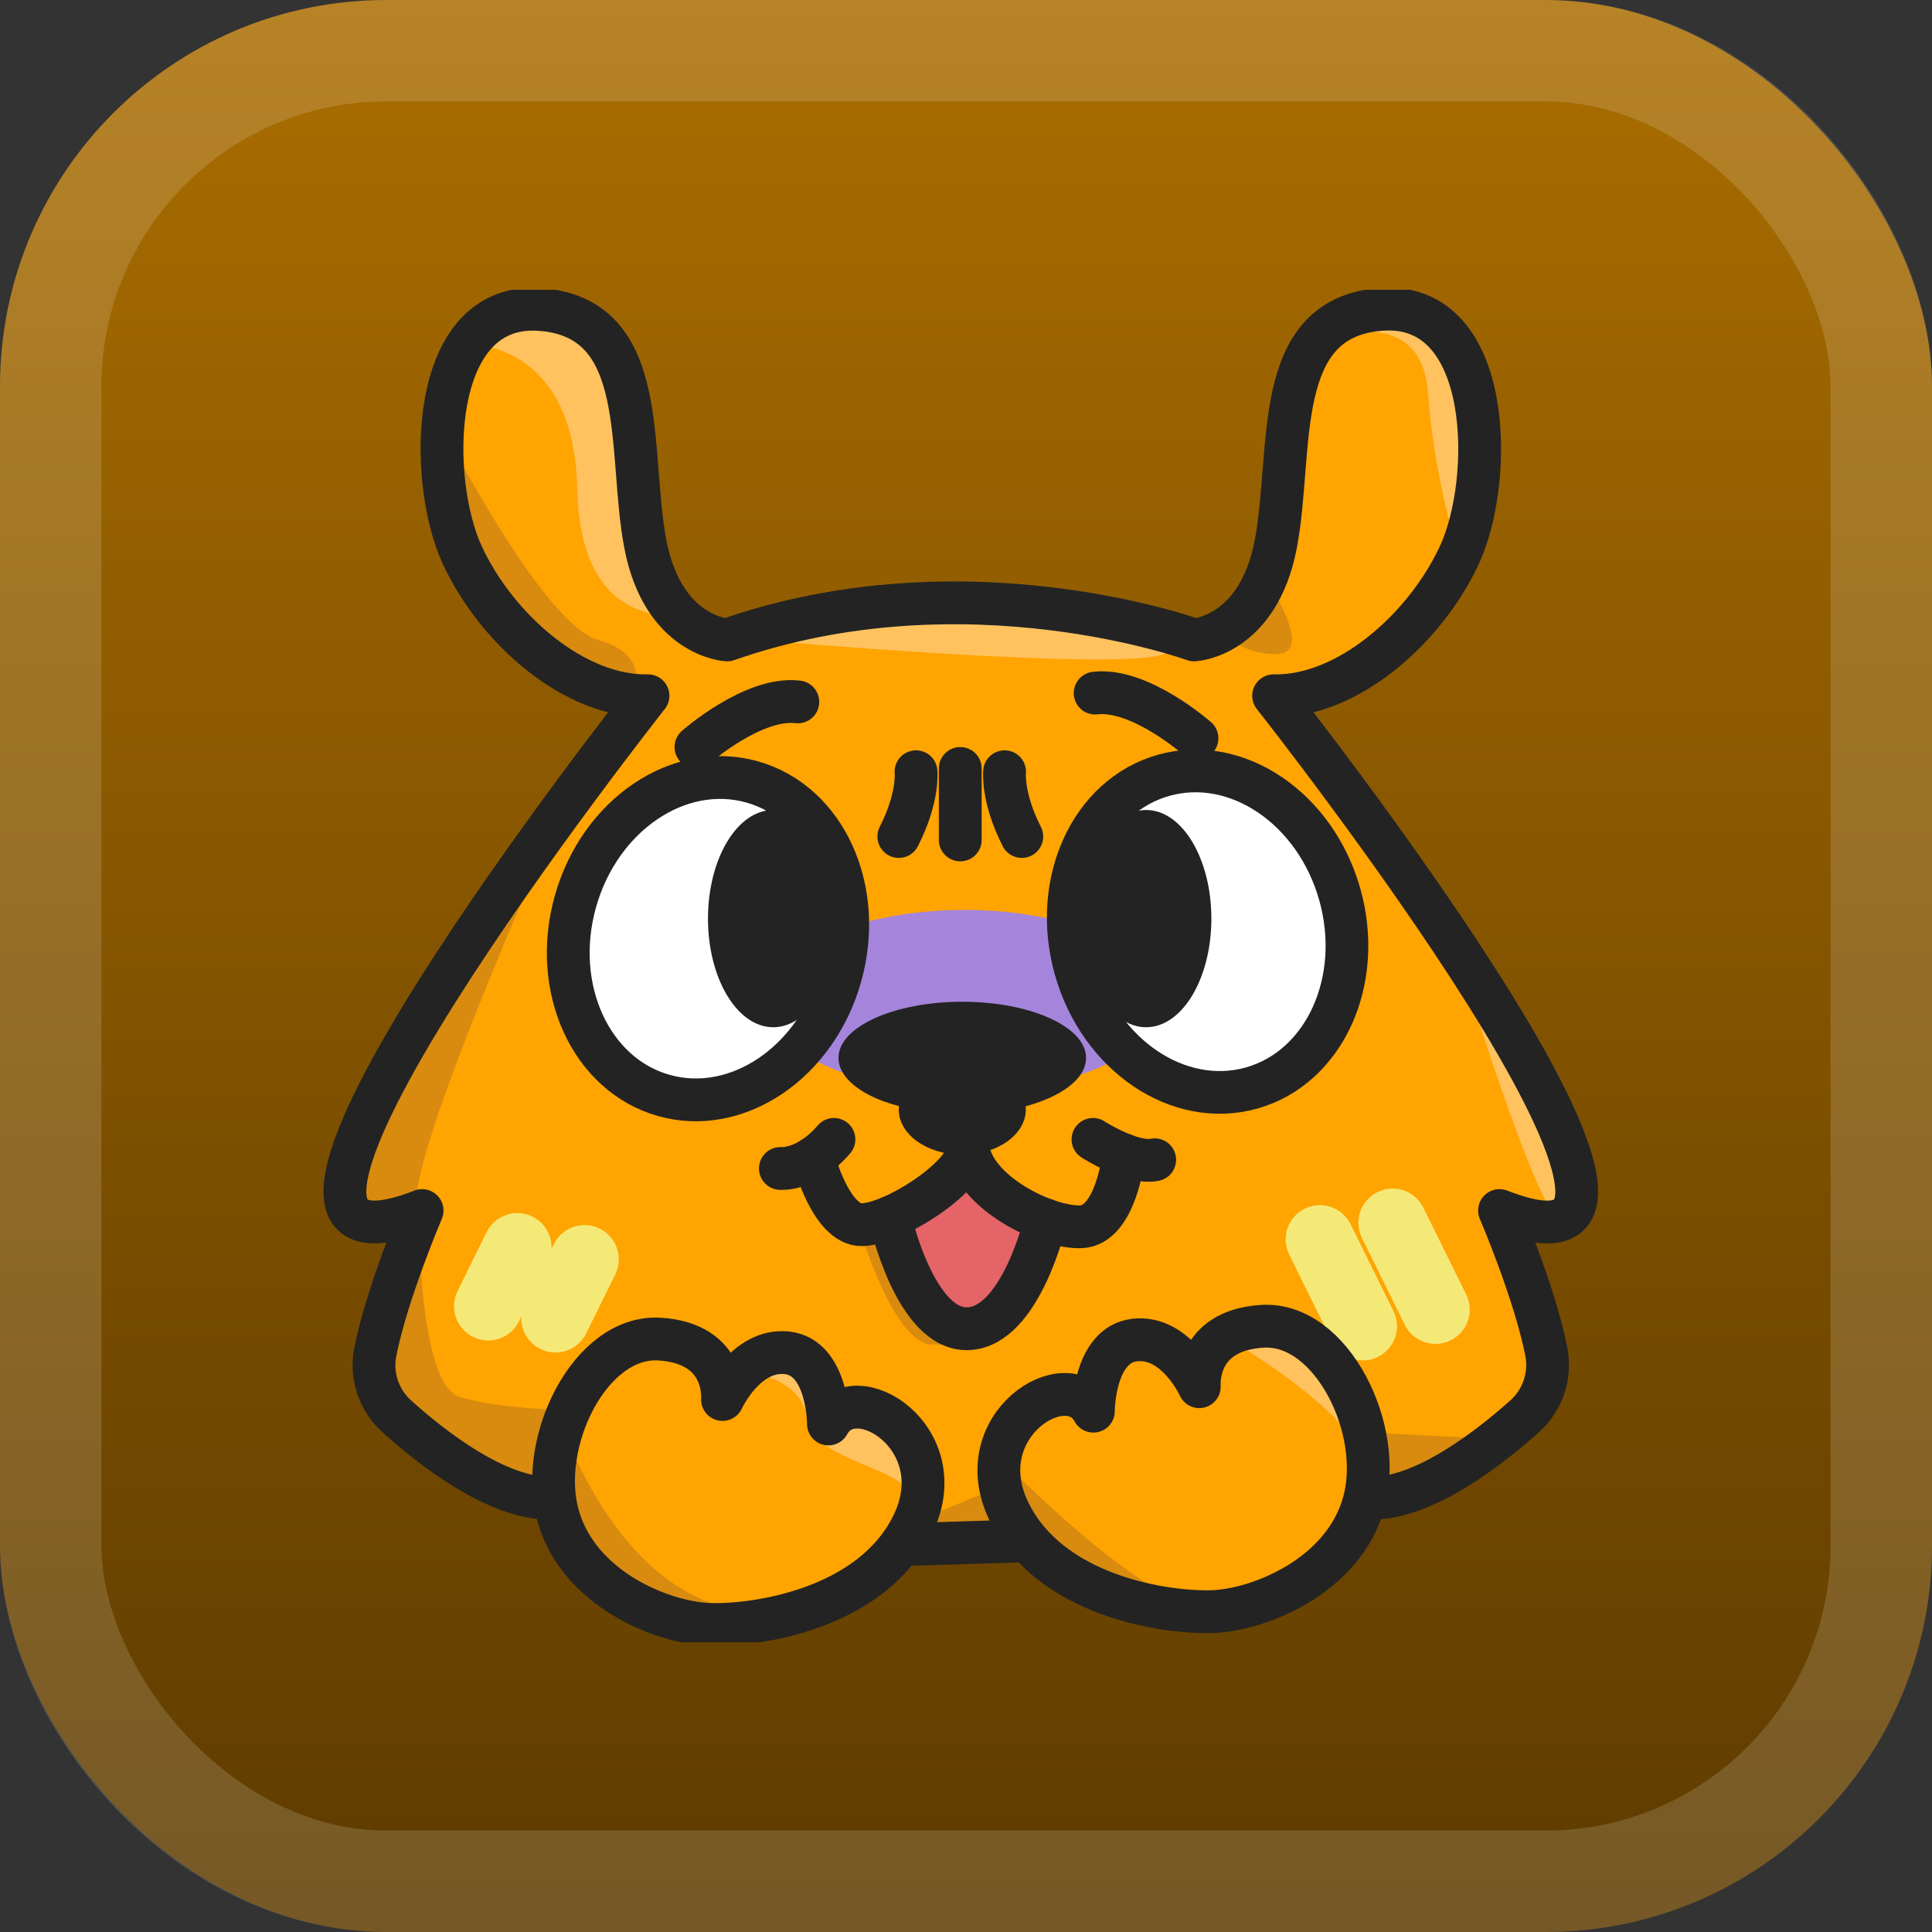 <svg width="40" height="40" viewBox="0 0 40 40" fill="none" xmlns="http://www.w3.org/2000/svg">
<rect x="0" y="0" width="40" height="40" fill="#333333" stroke="none"/>
<rect width="40" height="40" rx="8" fill="url(#paint0_linear_1_68)"/>
<g clip-path="url(#clip0_1_68)">
<path d="M14.699 13.171L13.57 11.682L13.168 9.41L12.874 7.484L11.501 6.491L9.874 6.898L9.282 9.084L9.811 11.385L10.271 12.518L11.194 13.359L11.891 13.833L12.693 14.224L13.297 14.46L13.168 14.95L9.157 20.612L7.941 22.721L7.266 24.641L7.629 25.327L8.445 25.265L8.693 25.523L7.894 28.038L8.243 29.289L8.739 29.727L9.777 30.471L10.646 30.967L11.351 31.073L11.86 31.901L12.782 32.95L13.685 33.435L14.603 33.683L15.808 33.572C15.808 33.572 17.111 33.277 17.134 33.267C17.158 33.257 18.153 32.688 18.153 32.688L18.488 32.192L19.635 31.968L20.887 32.092L22.004 32.282L23.009 33.045L25.641 33.386L27.095 32.654L27.839 32.147L28.29 31.372L28.801 30.913L30.251 30.481L31.901 29.141L32.286 27.9L31.991 26.823L31.59 25.768L31.737 25.271L32.606 25.422L32.88 24.902L32.076 22.707L29.657 18.776L27.311 15.529L26.656 14.877L26.931 14.438L28.328 13.88L29.648 12.868L30.411 11.379L30.741 9.795L30.631 8.173L30.06 6.834L29.068 6.373L27.61 6.769L26.93 7.799L26.743 9.513L26.585 11.126L25.841 12.815L25.345 13.172L24.254 13.13L22.597 12.767L20.418 12.554L17.614 12.717L15.344 13.354L14.699 13.176" fill="#FFA401"/>
<path d="M18.608 25.123L18.623 25.879L19.17 26.98L19.577 27.377L20.211 27.486L20.918 27.202L21.237 26.716L21.424 25.765L21.654 25.397L21.237 24.963L20.305 24.351H19.713L19.418 24.805L18.608 25.123Z" fill="#E56467"/>
<path d="M19.968 22.608C22.225 22.608 24.054 21.764 24.054 20.724C24.054 19.683 22.225 18.839 19.968 18.839C17.711 18.839 15.881 19.683 15.881 20.724C15.881 21.764 17.711 22.608 19.968 22.608Z" fill="#A585DB"/>
<path d="M15.566 13.238C15.566 13.238 23.532 13.944 24.15 13.515C24.768 13.088 22.464 12.861 22.464 12.861L17.488 12.805L15.462 13.167" fill="#FFC25F"/>
<path d="M27.444 7.025C27.444 7.025 29.429 6.248 29.565 8.133C29.652 9.273 29.868 10.399 30.208 11.491L30.421 9.701L30.534 8.609L30.292 7.616L29.631 6.654L28.441 6.434L27.444 7.025Z" fill="#FFC25F"/>
<path d="M9.818 7.14C9.818 7.14 11.888 7.14 11.951 10.117C12.014 13.095 14.043 12.717 14.043 12.717L13.482 11.738L13.27 10.621L13.146 9.132L13.008 8.185L12.847 7.316L12.316 6.82L11.178 6.393L10.287 6.7" fill="#FFC25F"/>
<path d="M30.127 19.592C30.127 19.592 31.78 25.07 32.298 25.26C32.817 25.45 32.637 24.733 32.637 24.733L32.273 23.51" fill="#FFC25F"/>
<path d="M25.433 27.728C25.433 27.728 28.267 29.33 28.322 30.533C28.377 31.736 27.855 28.412 27.855 28.412L27.038 27.728L26.524 27.619H25.59" fill="#FFC25F"/>
<path d="M15.447 28.405C15.447 28.405 16.595 28.492 16.714 29.379C16.833 30.266 18.764 30.372 18.851 30.992C18.938 31.612 19.006 30.163 19.006 30.163L18.472 29.495L17.893 29.115L17.226 29.487L16.92 28.696L16.714 28.212L15.447 28.405Z" fill="#FFC25F"/>
<path d="M11.653 29.529C11.653 29.529 12.826 33.168 15.565 33.368C18.304 33.568 13.713 33.536 13.713 33.536L12.281 32.466C12.281 32.466 11.682 31.759 11.653 31.713C11.625 31.667 11.021 30.939 11.021 30.939L9.647 30.413L8.206 29.315" fill="#D88B0F"/>
<path d="M20.681 30.79L18.769 31.573V32.048L20.832 32.037L21.055 31.591L20.602 30.79" fill="#D88B0F"/>
<path d="M28.393 29.662L30.674 29.777L29.72 30.844L28.326 30.929L28.457 29.862" fill="#D88B0F"/>
<path d="M20.808 30.295C20.808 30.295 23.551 33.1 24.778 33.223C26.005 33.345 23.19 33.085 23.19 33.085L22.373 32.596L21.419 31.976L20.799 31.418L20.403 30.511" fill="#D88B0F"/>
<path d="M17.823 25.522C17.823 25.522 18.503 27.788 19.272 27.835C20.041 27.882 19.947 27.511 19.947 27.511L18.883 26.678L18.511 25.847L18.282 25.397L17.624 25.435" fill="#D88B0F"/>
<path d="M26.201 11.978C26.201 11.978 27.261 13.525 26.43 13.542C25.599 13.558 25.139 12.931 25.163 12.921C25.188 12.911 25.63 12.653 25.63 12.653L25.995 12.295L26.145 11.836" fill="#D88B0F"/>
<path d="M9.282 9.084C9.282 9.084 11.274 12.947 12.384 13.249C13.494 13.55 13.128 14.394 13.128 14.394L11.721 13.898L10.769 13.29L9.993 12.435L9.344 10.856L9.282 9.703V9.084Z" fill="#D88B0F"/>
<path d="M11.518 17.026C11.518 17.026 8.444 23.888 8.629 24.966C8.813 26.044 8.302 25.203 8.302 25.203L7.74 25.391L7.12 24.739L7.278 23.882L8.022 22.257L9.849 19.312" fill="#D88B0F"/>
<path d="M8.674 25.206C8.674 25.206 8.66 28.68 9.526 28.928C10.392 29.176 11.782 29.197 11.782 29.197L10.878 30.29C10.878 30.29 9.801 29.794 9.694 29.773C9.588 29.751 8.491 29.31 8.491 29.31L7.833 28.765L7.744 28.362" fill="#D88B0F"/>
<path d="M10.71 25.825L10.109 27.044" stroke="#F4E977" stroke-width="1.418" stroke-miterlimit="10" stroke-linecap="round"/>
<path d="M12.102 26.073L11.501 27.293" stroke="#F4E977" stroke-width="1.418" stroke-miterlimit="10" stroke-linecap="round"/>
<path d="M27.327 25.66L28.214 27.457" stroke="#F4E977" stroke-width="1.418" stroke-miterlimit="10" stroke-linecap="round"/>
<path d="M28.833 25.317L29.72 27.115" stroke="#F4E977" stroke-width="1.418" stroke-miterlimit="10" stroke-linecap="round"/>
<path d="M14.958 28.975C14.958 28.975 15.069 27.804 13.643 27.724C12.218 27.645 11.126 29.862 11.555 31.383C11.984 32.904 13.725 33.6 14.691 33.632C15.658 33.664 18.065 33.314 18.91 31.54C19.754 29.766 17.69 28.485 17.152 29.482C17.152 29.482 17.152 28.104 16.296 28.009C15.44 27.915 14.958 28.975 14.958 28.975Z" stroke="#232323" stroke-width="0.886" stroke-linecap="round" stroke-linejoin="round"/>
<path d="M24.83 28.71C24.83 28.71 24.719 27.538 26.145 27.459C27.57 27.379 28.662 29.598 28.235 31.117C27.808 32.637 26.065 33.334 25.099 33.367C24.133 33.399 21.726 33.05 20.881 31.276C20.036 29.502 22.1 28.224 22.637 29.217C22.637 29.217 22.637 27.84 23.494 27.744C24.35 27.648 24.83 28.71 24.83 28.71Z" stroke="#232323" stroke-width="0.886" stroke-linecap="round" stroke-linejoin="round"/>
<path d="M18.769 31.977L21.161 31.904" stroke="#232323" stroke-width="0.886" stroke-linecap="round" stroke-linejoin="round"/>
<path d="M17.402 20.207C17.907 18.415 17.088 16.616 15.572 16.189C14.057 15.762 12.419 16.869 11.914 18.662C11.409 20.454 12.229 22.253 13.744 22.68C15.26 23.107 16.898 22 17.402 20.207Z" fill="white" stroke="#232323" stroke-width="0.886" stroke-linecap="round" stroke-linejoin="round"/>
<path d="M25.913 22.526C27.424 22.101 28.242 20.307 27.739 18.519C27.236 16.732 25.603 15.627 24.092 16.052C22.58 16.477 21.762 18.271 22.265 20.059C22.768 21.847 24.401 22.951 25.913 22.526Z" fill="white" stroke="#232323" stroke-width="0.884" stroke-linecap="round" stroke-linejoin="round"/>
<path d="M16.009 21.268C16.755 21.268 17.36 20.261 17.36 19.019C17.36 17.777 16.755 16.77 16.009 16.77C15.263 16.77 14.658 17.777 14.658 19.019C14.658 20.261 15.263 21.268 16.009 21.268Z" fill="#232323"/>
<path d="M23.729 21.268C24.475 21.268 25.08 20.261 25.08 19.019C25.08 17.777 24.475 16.77 23.729 16.77C22.983 16.77 22.378 17.777 22.378 19.019C22.378 20.261 22.983 21.268 23.729 21.268Z" fill="#232323"/>
<path d="M22.486 21.903C22.486 22.547 21.339 23.068 19.923 23.068C19.363 23.076 18.806 22.983 18.278 22.797C17.717 22.583 17.36 22.262 17.36 21.903C17.36 21.261 18.508 20.74 19.923 20.74C21.339 20.74 22.486 21.261 22.486 21.903Z" fill="#232323"/>
<path d="M19.923 23.907C20.649 23.907 21.238 23.489 21.238 22.973C21.238 22.457 20.649 22.038 19.923 22.038C19.197 22.038 18.608 22.457 18.608 22.973C18.608 23.489 19.197 23.907 19.923 23.907Z" fill="#232323"/>
<path d="M16.157 24.192C16.157 24.192 16.706 24.245 17.266 23.59" stroke="#232323" stroke-width="0.886" stroke-linecap="round" stroke-linejoin="round"/>
<path d="M22.629 23.59C22.629 23.59 23.431 24.108 23.907 24.012" stroke="#232323" stroke-width="0.886" stroke-linecap="round" stroke-linejoin="round"/>
<path d="M16.84 23.97C16.84 23.97 17.196 25.365 17.846 25.356C18.496 25.347 19.991 24.388 20.04 23.808" stroke="#232323" stroke-width="0.886" stroke-linecap="round" stroke-linejoin="round"/>
<path d="M23.268 23.911C23.268 23.911 23.111 25.372 22.38 25.399C21.648 25.427 20.146 24.678 20.04 23.753" stroke="#232323" stroke-width="0.886" stroke-linecap="round" stroke-linejoin="round"/>
<path d="M18.424 25.206C18.424 25.206 18.939 27.542 20.037 27.51C21.135 27.477 21.65 25.257 21.65 25.257" stroke="#232323" stroke-width="0.886" stroke-linecap="round" stroke-linejoin="round"/>
<path d="M14.409 15.466C14.409 15.466 15.597 14.42 16.518 14.532" stroke="#232323" stroke-width="0.886" stroke-linecap="round" stroke-linejoin="round"/>
<path d="M24.782 15.285C24.782 15.285 23.595 14.239 22.674 14.35" stroke="#232323" stroke-width="0.886" stroke-linecap="round" stroke-linejoin="round"/>
<path d="M18.965 15.978C18.965 15.978 19.024 16.505 18.609 17.319" stroke="#232323" stroke-width="0.886" stroke-linecap="round" stroke-linejoin="round"/>
<path d="M20.799 15.978C20.799 15.978 20.741 16.505 21.155 17.319" stroke="#232323" stroke-width="0.886" stroke-linecap="round" stroke-linejoin="round"/>
<path d="M19.881 15.91V17.39" stroke="#232323" stroke-width="0.886" stroke-linecap="round" stroke-linejoin="round"/>
<path d="M28.349 31.018C29.466 31.052 30.84 29.973 31.575 29.315C31.758 29.148 31.894 28.938 31.971 28.703C32.048 28.468 32.062 28.217 32.013 27.975C31.765 26.734 31.046 25.063 31.046 25.063C36.463 27.186 26.369 14.405 26.369 14.405C27.879 14.436 29.494 13.04 30.215 11.491C30.936 9.941 30.922 6.248 28.61 6.404C26.297 6.561 26.781 9.321 26.416 11.253C26.052 13.184 24.722 13.249 24.722 13.249C24.722 13.249 19.989 11.522 15.054 13.249C15.054 13.249 13.723 13.185 13.359 11.253C12.995 9.32 13.483 6.566 11.173 6.407C8.863 6.248 8.851 9.939 9.57 11.491C10.29 13.043 11.904 14.436 13.416 14.405C13.416 14.405 3.322 27.183 8.739 25.063C8.739 25.063 8.022 26.738 7.773 27.975C7.722 28.216 7.736 28.467 7.812 28.702C7.888 28.937 8.023 29.148 8.206 29.315C8.935 29.973 10.303 31.052 11.431 31.018" stroke="#232323" stroke-width="0.886" stroke-linecap="round" stroke-linejoin="round"/>
</g>
<rect x="1.05" y="1.05" width="37.9" height="37.9" rx="6.95" stroke="white" stroke-opacity="0.15" stroke-width="2.1"/>
<defs>
<linearGradient id="paint0_linear_1_68" x1="20" y1="0" x2="20" y2="40" gradientUnits="userSpaceOnUse">
<stop stop-color="#AA6D00"/>
<stop offset="1" stop-color="#5D3B00"/>
</linearGradient>
<clipPath id="clip0_1_68">
<rect width="28" height="28" fill="white" transform="translate(6 6)"/>
</clipPath>
</defs>
</svg>
